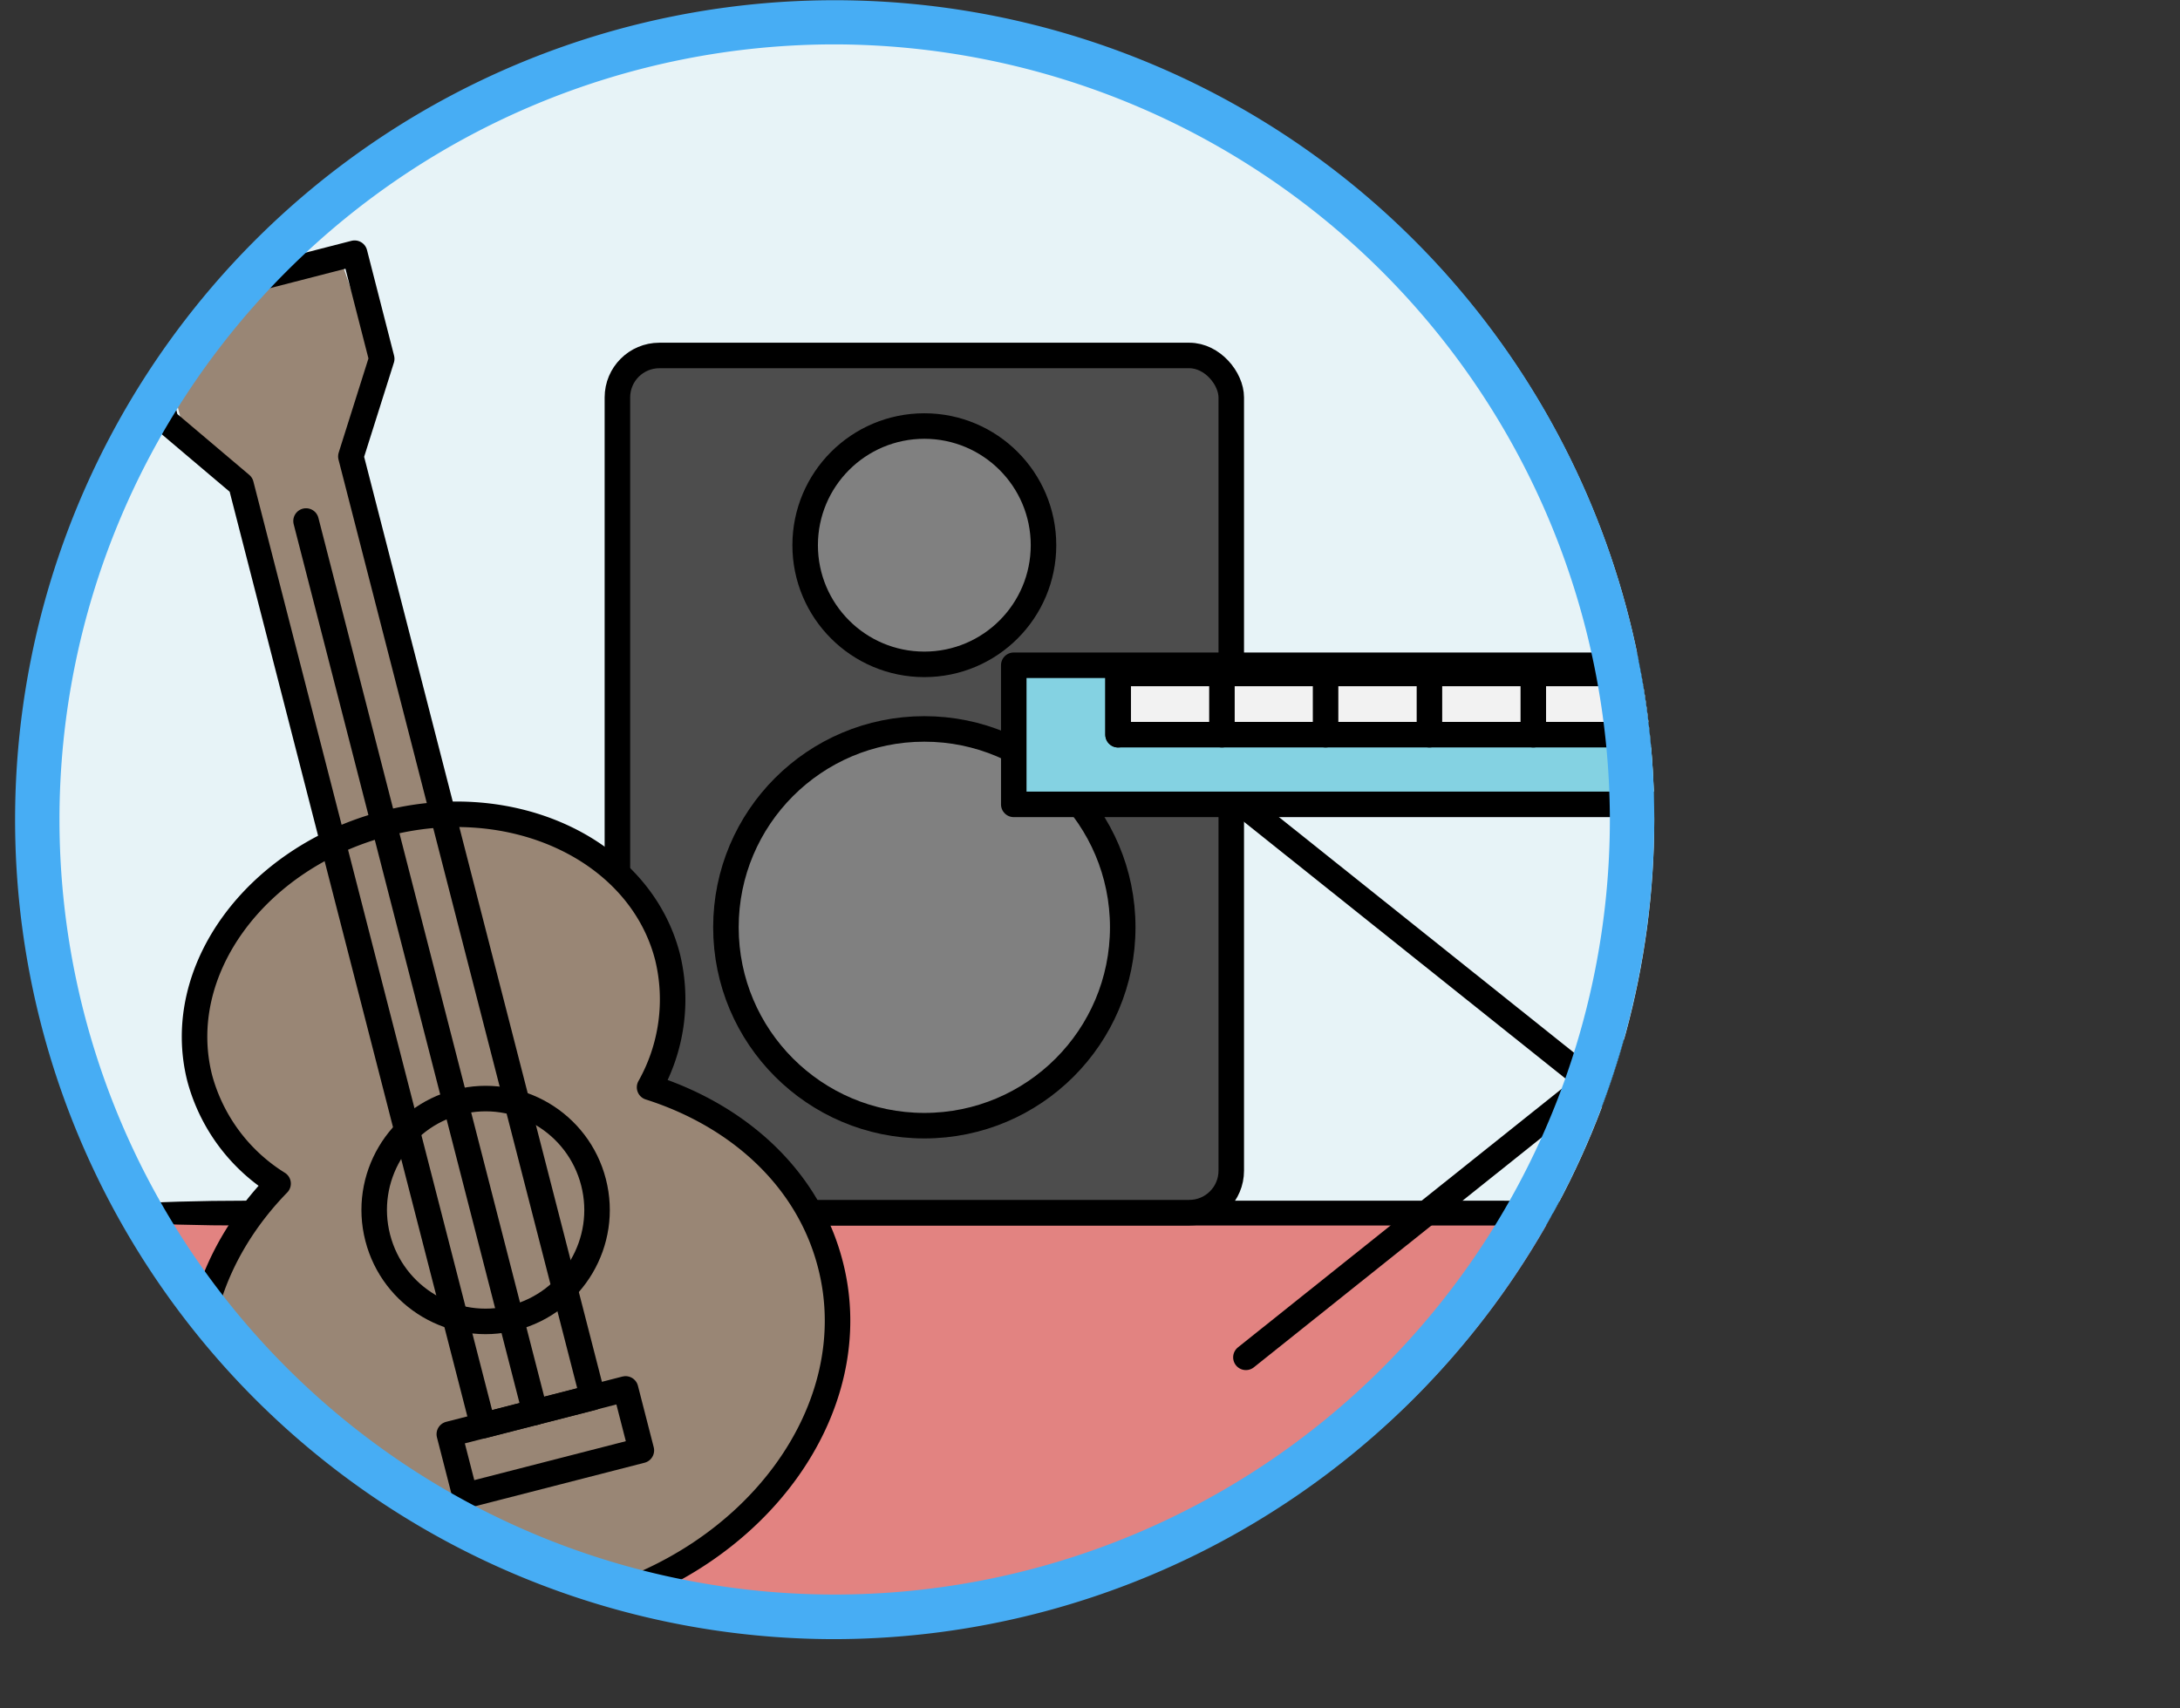 <svg xmlns="http://www.w3.org/2000/svg" xmlns:xlink="http://www.w3.org/1999/xlink" viewBox="0 0 98.23 76.99"><rect x="0" y="0" width="98.23" height="76.99" fill="#333333" stroke="none"/><defs><style>.cls-1,.cls-9{fill:none;}.cls-2{clip-path:url(#clip-path);}.cls-3{fill:#e7f3f7;}.cls-4{fill:#e28381;}.cls-5{fill:#4d4d4d;}.cls-10,.cls-11,.cls-5,.cls-6,.cls-8,.cls-9{stroke:#000;stroke-linejoin:round;stroke-width:1.15px;}.cls-6{fill:gray;}.cls-7,.cls-8{fill:#998675;}.cls-10,.cls-11,.cls-8,.cls-9{stroke-linecap:round;}.cls-10{fill:#84d2e2;}.cls-11{fill:#f2f2f2;}.cls-12{fill:#47adf4;}</style><clipPath id="clip-path"><circle class="cls-1" cx="37.74" cy="36.93" r="36.8"/></clipPath></defs><title>Fichier 46</title><g id="Calque_2" data-name="Calque 2"><g id="Calque_3" data-name="Calque 3"><g class="cls-2"><rect class="cls-3" y="0.47" width="76.69" height="54.2"/><rect class="cls-4" x="1.62" y="54.8" width="72.25" height="22.19"/><line class="cls-1" x1="12.16" y1="29.76" x2="12.16" y2="54.4"/><line class="cls-1" x1="73.11" y1="54.67" x2="9.8" y2="54.67"/><line class="cls-1" x1="73.39" y1="54.67" x2="69.41" y2="54.67"/><line class="cls-1" x1="6.15" y1="54.67" x2="2.17" y2="54.67"/><path d="M3.22,54.67c0-.31,3.55-.56,7.92-.56H67.55c4.38,0,7.92.25,7.92.56s-3.55.56-7.92.56H11.14C6.77,55.23,3.22,55,3.22,54.67Z"/><rect class="cls-5" x="27.82" y="16.02" width="27.66" height="38.63" rx="1.89" ry="1.89"/><circle class="cls-6" cx="41.65" cy="41.79" r="8.94"/><circle class="cls-6" cx="41.65" cy="24.57" r="5.37"/><polygon class="cls-7" points="26.37 63.07 22.08 64.17 11.12 21.53 8.32 19.55 6.89 13.96 15.38 11.78 17 16.45 15.41 20.43 26.37 63.07"/><path class="cls-8" d="M29.27,49a8.07,8.07,0,0,0,.81-5.87c-1.24-4.84-7-7.54-12.78-6S7.77,43.75,9,48.59a8.07,8.07,0,0,0,3.53,4.75c-2.92,3-4.3,7-3.31,10.88,1.66,6.47,9.32,10.09,17.1,8.09S39.08,63.45,37.42,57C36.43,53.12,33.29,50.28,29.27,49Z"/><circle class="cls-8" cx="21.88" cy="54.53" r="5.02" transform="translate(-12.88 7.16) rotate(-14.41)"/><polygon class="cls-9" points="26.71 62.98 21.76 64.25 10.86 21.84 7.48 18.98 6.19 13.93 15.98 11.41 17.2 16.17 15.81 20.57 26.71 62.98"/><rect class="cls-9" x="20.48" y="63.57" width="8.2" height="2.86" transform="translate(-15.41 8.16) rotate(-14.41)"/><line class="cls-9" x1="24.11" y1="63.65" x2="13.79" y2="23.48"/><line class="cls-9" x1="56.14" y1="61.17" x2="87.19" y2="36.37"/><line class="cls-9" x1="87.19" y1="61.17" x2="56.14" y2="36.37"/><rect class="cls-10" x="45.68" y="29.98" width="51.97" height="6.27"/><rect class="cls-11" x="50.38" y="30.35" width="42.57" height="2.76"/><line class="cls-9" x1="50.38" y1="30.35" x2="50.38" y2="33.11"/><line class="cls-9" x1="55.06" y1="30.35" x2="55.06" y2="33.11"/><line class="cls-9" x1="59.73" y1="30.35" x2="59.73" y2="33.11"/><line class="cls-9" x1="64.41" y1="30.35" x2="64.41" y2="33.11"/><line class="cls-9" x1="69.09" y1="30.35" x2="69.09" y2="33.11"/><line class="cls-9" x1="73.76" y1="30.35" x2="73.76" y2="33.11"/><line class="cls-9" x1="78.44" y1="30.35" x2="78.44" y2="33.11"/><line class="cls-9" x1="83.12" y1="30.35" x2="83.12" y2="33.11"/><line class="cls-9" x1="87.79" y1="30.35" x2="87.79" y2="33.11"/></g><path class="cls-12" d="M37.61,73.87A36.93,36.93,0,1,1,74.54,36.93,37,37,0,0,1,37.61,73.87ZM37.61,2A34.93,34.93,0,1,0,72.54,36.93,35,35,0,0,0,37.61,2Z"/></g></g></svg>